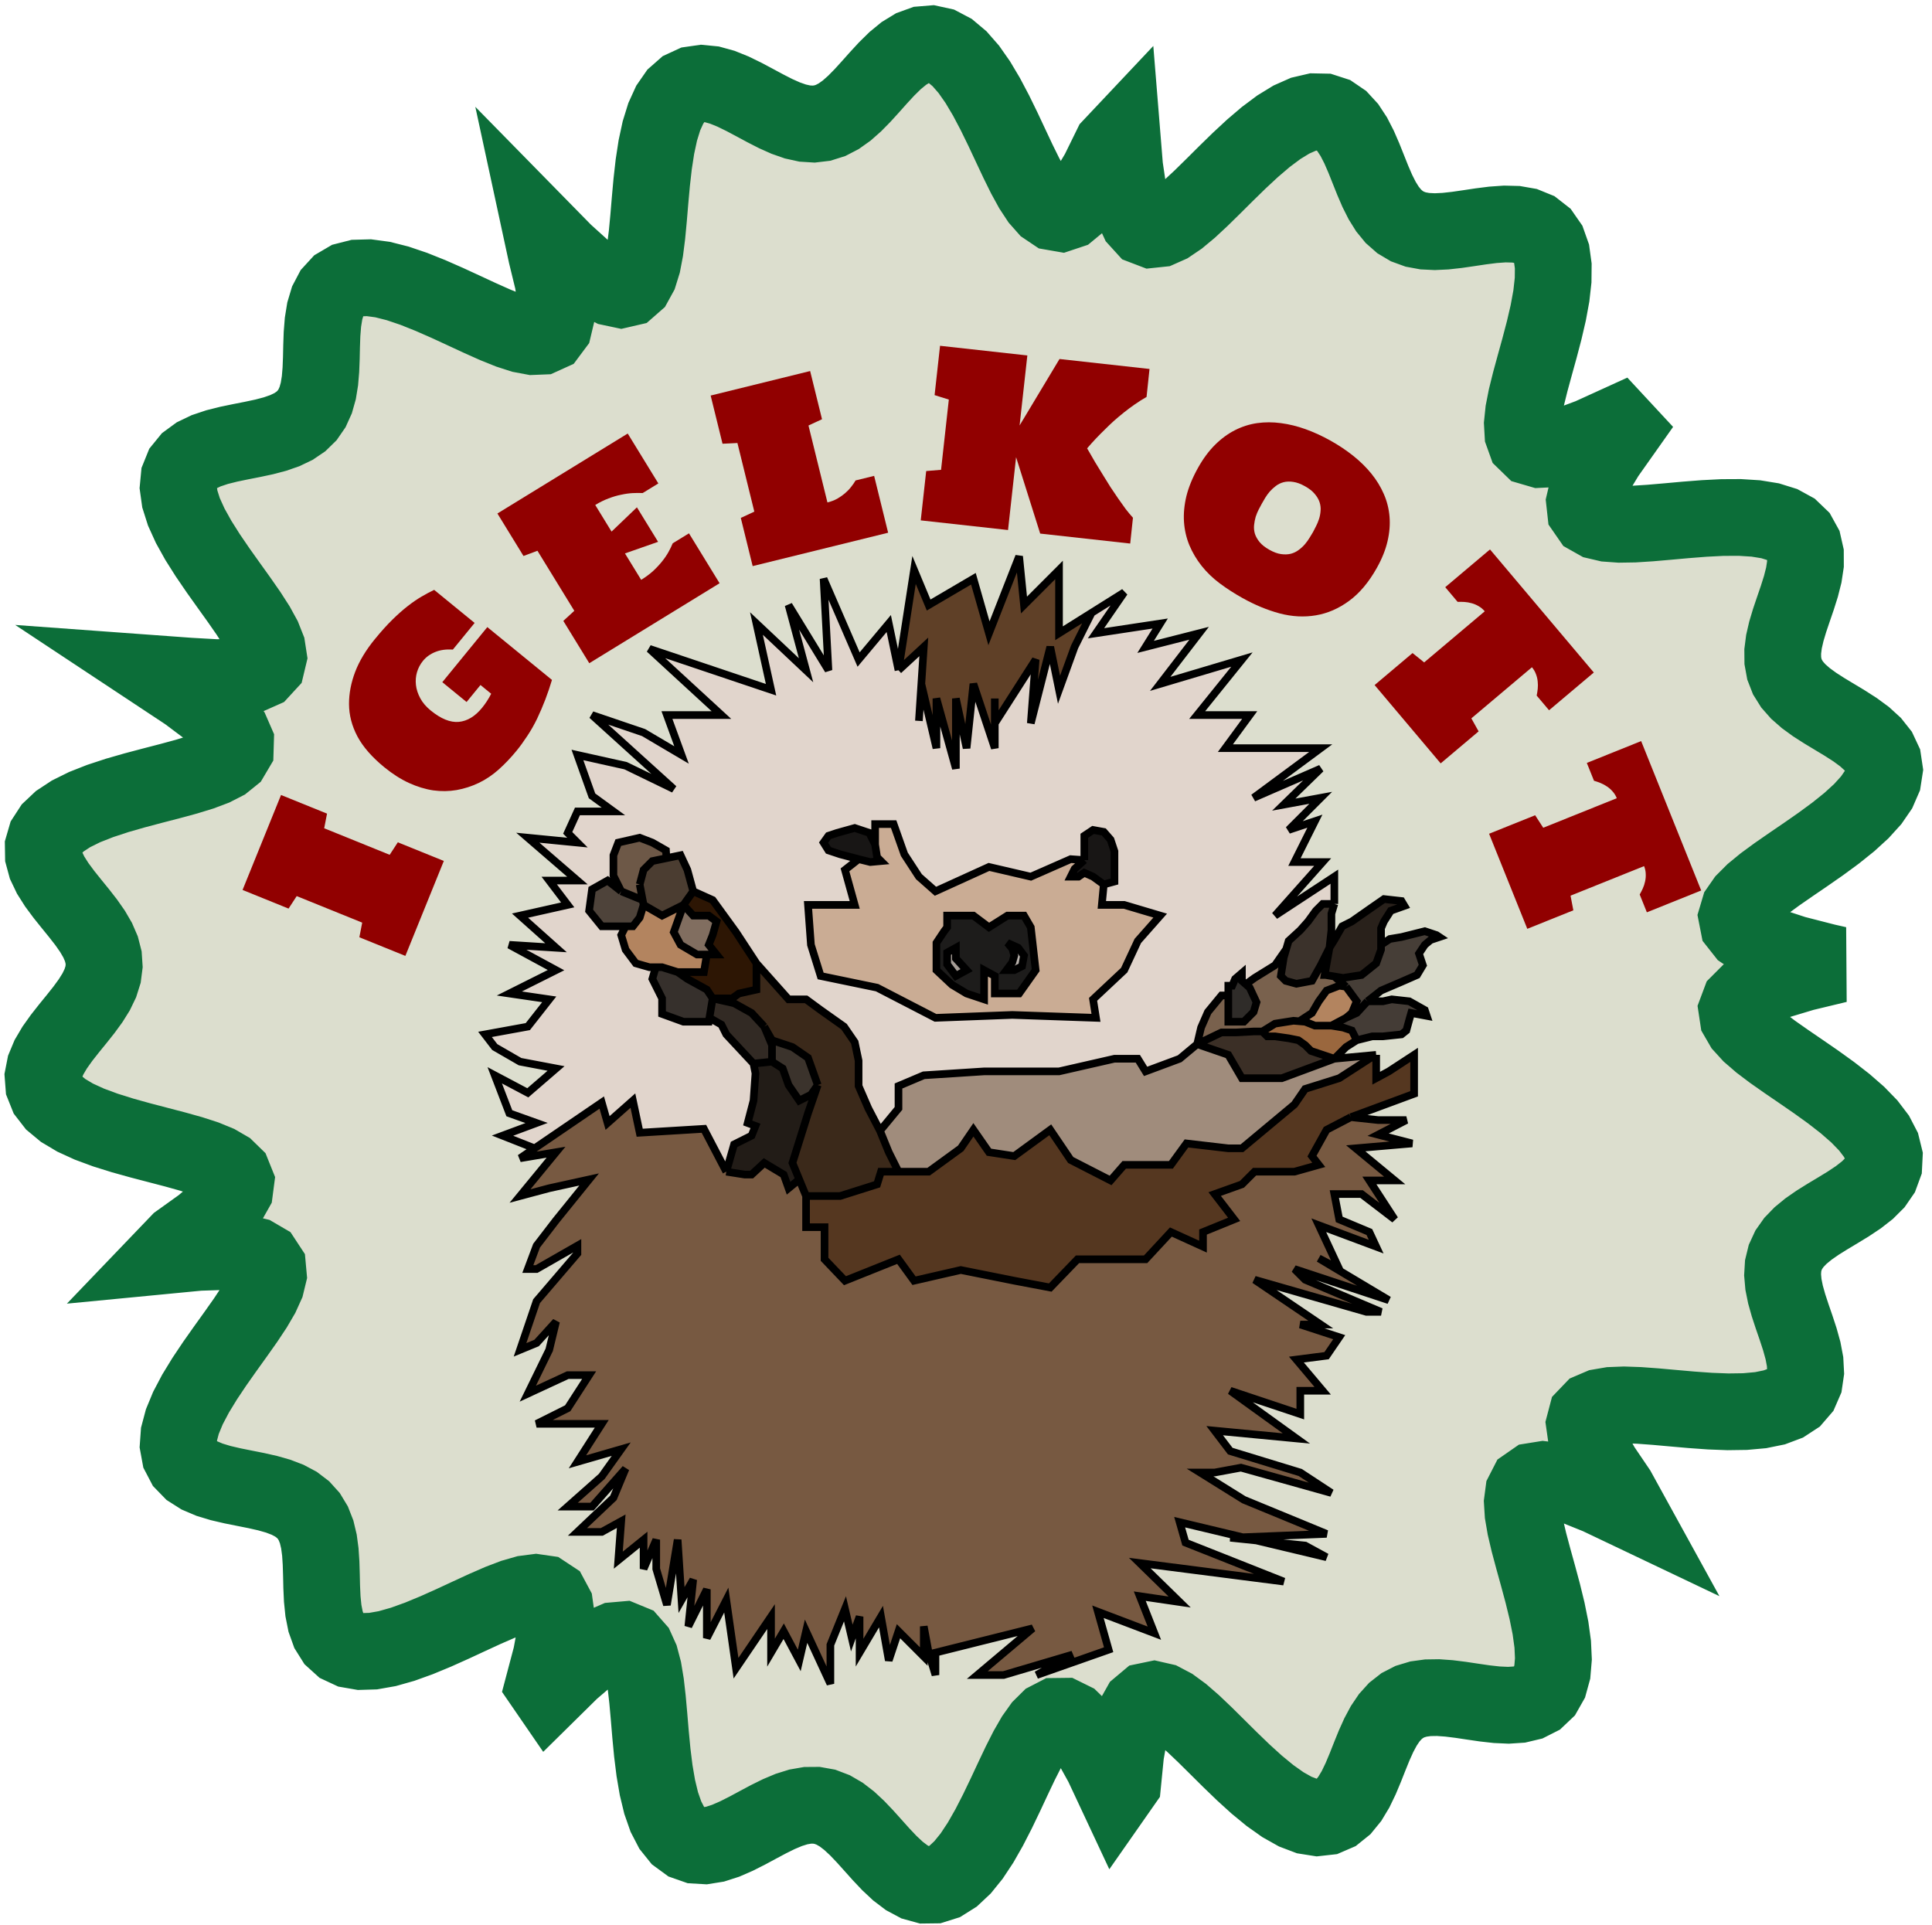<svg width="274" height="273" viewBox="0 0 274 273" fill="none" xmlns="http://www.w3.org/2000/svg">
<path fill-rule="evenodd" clip-rule="evenodd" d="M260.628 136.806L255.788 137.97L252.158 139.062L249.536 140.113L247.768 141.147L246.733 142.183L246.339 143.237L246.503 144.323L247.157 145.453L248.235 146.636L249.672 147.877L251.399 149.181L253.345 150.547L255.432 151.974L257.576 153.453L259.688 154.974L261.681 156.523L263.466 158.08L264.967 159.628L266.12 161.144L266.881 162.611L267.226 164.012L267.16 165.334L266.706 166.572L265.912 167.725L264.838 168.797L263.554 169.799L262.136 170.744L260.656 171.648L259.183 172.531L257.777 173.41L256.489 174.304L255.359 175.23L254.419 176.203L253.688 177.238L253.177 178.345L252.887 179.532L252.811 180.804L252.931 182.161L253.222 183.601L253.648 185.115L254.165 186.689L254.721 188.304L255.256 189.935L255.705 191.552L256.001 193.121L256.079 194.603L255.88 195.964L255.356 197.168L254.477 198.187L253.23 199.002L251.626 199.604L249.696 199.997L247.489 200.197L245.071 200.231L242.515 200.134L239.899 199.947L237.301 199.718L234.795 199.494L232.447 199.321L230.319 199.248L228.464 199.319L226.93 199.581L225.764 200.08L225.01 200.866L224.714 201.992L224.931 203.521L225.725 205.529L227.178 208.111L229.399 211.387L230.95 214.207L226.681 212.175L223.349 210.833L220.789 210.081L218.871 209.844L217.499 210.064L216.59 210.695L216.076 211.699L215.899 213.039L216.002 214.681L216.33 216.588L216.831 218.72L217.448 221.029L218.122 223.462L218.795 225.961L219.405 228.459L219.894 230.889L220.21 233.183L220.307 235.278L220.152 237.119L219.726 238.667L219.027 239.899L218.066 240.811L216.869 241.417L215.475 241.749L213.928 241.851L212.276 241.776L210.566 241.584L208.843 241.333L207.146 241.079L205.509 240.875L203.957 240.764L202.508 240.785L201.174 240.967L199.962 241.332L198.871 241.894L197.896 242.658L197.027 243.62L196.25 244.77L195.546 246.086L194.892 247.538L194.264 249.086L193.634 250.68L192.971 252.261L192.247 253.765L191.432 255.121L190.501 256.261L189.434 257.12L188.22 257.644L186.853 257.796L185.34 257.557L183.695 256.932L181.942 255.946L180.109 254.648L178.228 253.101L176.333 251.381L174.457 249.571L172.627 247.755L170.868 246.015L169.2 244.43L167.639 243.074L166.193 242.014L164.871 241.316L163.676 241.044L162.61 241.265L161.673 242.052L160.866 243.49L160.189 245.681L159.643 248.756L159.233 252.885L158.261 254.275L156.372 250.24L154.737 247.29L153.299 245.251L152.01 243.992L150.833 243.411L149.738 243.424L148.699 243.96L147.694 244.956L146.703 246.348L145.709 248.075L144.698 250.07L143.658 252.26L142.58 254.567L141.456 256.906L140.285 259.189L139.066 261.327L137.804 263.235L136.506 264.839L135.182 266.08L133.845 266.92L132.506 267.342L131.178 267.358L129.871 266.997L128.593 266.312L127.347 265.367L126.136 264.234L124.958 262.988L123.806 261.702L122.675 260.443L121.556 259.269L120.438 258.229L119.312 257.362L118.168 256.697L116.995 256.25L115.786 256.033L114.532 256.042L113.229 256.268L111.874 256.691L110.466 257.282L109.01 258.001L107.512 258.8L105.985 259.621L104.445 260.399L102.913 261.066L101.412 261.549L99.968 261.78L98.608 261.701L97.358 261.263L96.237 260.441L95.262 259.227L94.439 257.638L93.766 255.713L93.234 253.511L92.823 251.102L92.509 248.567L92.262 245.99L92.049 243.453L91.833 241.034L91.579 238.804L91.251 236.828L90.811 235.163L90.223 233.863L89.447 232.98L88.439 232.565L87.152 232.678L85.528 233.385L83.499 234.768L80.975 236.933L77.844 240.021L77.094 238.93L78.177 234.843L78.761 231.712L78.912 229.377L78.677 227.714L78.092 226.624L77.187 226.027L75.988 225.854L74.52 226.043L72.809 226.534L70.884 227.268L68.778 228.185L66.529 229.221L64.184 230.31L61.793 231.382L59.413 232.367L57.102 233.2L54.919 233.818L52.915 234.172L51.137 234.226L49.614 233.962L48.365 233.379L47.388 232.495L46.667 231.345L46.175 229.973L45.869 228.433L45.702 226.781L45.624 225.074L45.585 223.362L45.534 221.692L45.429 220.101L45.231 218.619L44.909 217.267L44.437 216.06L43.797 215.003L42.979 214.098L41.979 213.337L40.8 212.709L39.456 212.194L37.968 211.77L36.364 211.407L34.685 211.073L32.979 210.73L31.302 210.339L29.715 209.859L28.284 209.252L27.072 208.482L26.139 207.522L25.529 206.356L25.276 204.976L25.389 203.391L25.86 201.62L26.657 199.693L27.734 197.65L29.026 195.535L30.459 193.393L31.957 191.269L33.439 189.204L34.829 187.235L36.052 185.391L37.041 183.699L37.73 182.179L38.054 180.847L37.951 179.717L37.351 178.803L36.178 178.118L34.341 177.678L31.73 177.503L28.2 177.62L23.564 178.067L25.4 176.152L28.693 173.793L31.014 171.833L32.507 170.195L33.285 168.816L33.437 167.646L33.034 166.644L32.142 165.774L30.818 165.006L29.122 164.309L27.115 163.659L24.863 163.029L22.438 162.396L19.921 161.738L17.395 161.035L14.951 160.27L12.676 159.429L10.653 158.503L8.953 157.489L7.628 156.388L6.712 155.207L6.212 153.957L6.112 152.652L6.375 151.308L6.945 149.942L7.755 148.568L8.73 147.199L9.795 145.845L10.879 144.513L11.916 143.207L12.851 141.926L13.635 140.67L14.232 139.433L14.617 138.212L14.772 136.999L14.692 135.787L14.379 134.568L13.847 133.338L13.119 132.088L12.228 130.815L11.217 129.517L10.142 128.193L9.063 126.846L8.051 125.481L7.18 124.107L6.526 122.737L6.159 121.384L6.138 120.065L6.508 118.796L7.291 117.592L8.488 116.464L10.073 115.422L12.001 114.468L14.204 113.601L16.604 112.812L19.113 112.091L21.642 111.421L24.106 110.782L26.421 110.154L28.514 109.513L30.316 108.834L31.764 108.092L32.8 107.257L33.365 106.301L33.398 105.189L32.828 103.881L31.573 102.332L29.53 100.482L26.565 98.26L22.5 95.57L26.854 95.887L30.713 96.105L33.6 96.02L35.67 95.662L37.043 95.052L37.817 94.21L38.071 93.147L37.875 91.878L37.296 90.416L36.396 88.776L35.24 86.979L33.895 85.047L32.435 83.009L30.933 80.899L29.471 78.758L28.125 76.629L26.973 74.558L26.08 72.59L25.501 70.766L25.272 69.118L25.409 67.672L25.907 66.438L26.742 65.414L27.871 64.586L29.239 63.93L30.783 63.414L32.439 62.999L34.142 62.645L35.836 62.312L37.468 61.963L38.997 61.561L40.389 61.078L41.622 60.488L42.68 59.771L43.556 58.913L44.252 57.905L44.776 56.745L45.143 55.438L45.378 53.996L45.508 52.437L45.572 50.788L45.61 49.085L45.67 47.371L45.803 45.696L46.059 44.114L46.487 42.682L47.131 41.456L48.024 40.483L49.186 39.801L50.623 39.435L52.323 39.389L54.259 39.65L56.39 40.189L58.667 40.959L61.031 41.903L63.425 42.955L65.79 44.046L68.075 45.106L70.231 46.068L72.218 46.868L74 47.443L75.548 47.734L76.835 47.682L77.837 47.228L78.527 46.303L78.877 44.832L78.854 42.723L78.414 39.861L77.498 36.099L76.696 32.384L80.05 35.803L82.753 38.245L84.93 39.864L86.674 40.776L88.062 41.071L89.153 40.818L89.998 40.078L90.642 38.905L91.125 37.35L91.484 35.467L91.758 33.311L91.982 30.945L92.192 28.438L92.425 25.865L92.714 23.307L93.091 20.849L93.582 18.573L94.208 16.552L94.983 14.852L95.91 13.515L96.986 12.568L98.197 12.01L99.524 11.82L100.944 11.959L102.43 12.369L103.955 12.984L105.495 13.735L107.028 14.55L108.537 15.362L110.007 16.113L111.431 16.749L112.803 17.229L114.123 17.52L115.392 17.6L116.614 17.455L117.798 17.081L118.95 16.484L120.081 15.679L121.2 14.69L122.318 13.554L123.444 12.316L124.588 11.032L125.758 9.766L126.958 8.588L128.192 7.575L129.461 6.8L130.759 6.33L132.081 6.221L133.418 6.512L134.757 7.219L136.087 8.335L137.394 9.829L138.668 11.648L139.902 13.722L141.088 15.968L142.227 18.299L143.319 20.626L144.37 22.862L145.389 24.927L146.387 26.747L147.377 28.253L148.376 29.381L149.402 30.07L150.477 30.257L151.624 29.874L152.874 28.841L154.26 27.063L155.827 24.42L157.627 20.752L159.132 19.155L159.498 23.664L160.001 27.054L160.636 29.511L161.402 31.176L162.298 32.161L163.323 32.553L164.477 32.431L165.759 31.862L167.165 30.91L168.691 29.641L170.326 28.122L172.058 26.423L173.867 24.623L175.732 22.802L177.624 21.044L179.513 19.433L181.365 18.048L183.147 16.957L184.829 16.212L186.386 15.849L187.801 15.877L189.064 16.286L190.177 17.044L191.149 18.101L191.998 19.395L192.749 20.86L193.428 22.424L194.065 24.02L194.691 25.588L195.333 27.076L196.019 28.439L196.771 29.645L197.609 30.669L198.549 31.496L199.602 32.122L200.775 32.549L202.07 32.787L203.483 32.856L205.004 32.784L206.617 32.605L208.298 32.362L210.016 32.104L211.735 31.886L213.411 31.768L214.997 31.808L216.445 32.061L217.708 32.575L218.748 33.387L219.533 34.517L220.046 35.966L220.286 37.717L220.266 39.736L220.016 41.973L219.576 44.367L218.998 46.852L218.34 49.357L217.659 51.818L217.018 54.173L216.474 56.366L216.084 58.35L215.904 60.081L215.986 61.521L216.386 62.635L217.162 63.389L218.379 63.745L220.113 63.659L222.457 63.078L225.527 61.934L229.477 60.134L230.29 61.01L227.796 64.539L226.112 67.328L225.118 69.507L224.725 71.18L224.863 72.427L225.477 73.314L226.517 73.899L227.938 74.232L229.696 74.359L231.742 74.327L234.026 74.181L236.489 73.968L239.066 73.735L241.685 73.53L244.268 73.399L246.739 73.387L249.02 73.531L251.044 73.86L252.757 74.395L254.119 75.142L255.116 76.098L255.75 77.246L256.048 78.56L256.053 80.007L255.819 81.553L255.412 83.158L254.897 84.788L254.341 86.412L253.805 88.001L253.345 89.536L253.007 91L252.829 92.385L252.84 93.684L253.061 94.897L253.501 96.029L254.162 97.086L255.038 98.078L256.11 99.017L257.352 99.92L258.725 100.801L260.183 101.681L261.668 102.576L263.114 103.506L264.448 104.488L265.597 105.537L266.488 106.663L267.055 107.873L267.249 109.17L267.036 110.546L266.407 111.994L265.375 113.496L263.979 115.036L262.276 116.593L260.34 118.146L258.256 119.678L256.113 121.172L253.998 122.616L251.999 124.002L250.194 125.326L248.657 126.587L247.458 127.788L246.662 128.933L246.334 130.033L246.542 131.096L247.363 132.136L248.886 133.168L251.222 134.212L254.511 135.288L258.94 136.425L260.628 136.806Z" fill="#DCDECE" stroke="#0C6E39" stroke-width="10.881"/>
<path d="M129.633 80.837L127.426 95.06L131.013 91.746L130.668 96.993L132.807 106.107V99.064L135.566 109.006V99.064L137.084 106.107L138.05 96.991L141.085 106.107V102.585L146.88 93.541L146.19 102.585L148.95 91.746L150.192 97.822L152.399 91.746L154.814 86.913L150.192 89.813V80.837L145.225 85.808L144.535 78.904L140.257 89.813L138.05 82.08L131.703 85.808L129.633 80.837Z" fill="#5F4027"/>
<path fill-rule="evenodd" clip-rule="evenodd" d="M103.004 166.173L99.83 160.097L90.724 160.649L89.758 156.093L86.17 159.269L85.342 156.369L75.822 162.859L73.752 164.27L78.858 163.411L73.752 169.625L77.892 168.52L83.549 167.277L78.858 173.077L76.098 176.667L74.856 179.981H76.098L81.893 176.667V177.772L76.098 184.538L73.752 191.442L76.098 190.475L78.858 187.438L77.892 191.442L74.856 197.656L80.513 195.032H83.549L80.513 199.727L76.098 201.936H85.342L81.893 207.322L88.102 205.526L85.342 209.393L80.513 213.673H83.963L88.723 208.288L86.998 212.431L81.893 217.264H85.342L88.102 215.745L87.688 221.268L91.275 218.368V222.511L93.069 218.368V222.511L94.587 227.62L96.105 218.368L96.657 226.929L98.312 224.03L97.622 230.658L100.244 225.41V232.315L103.004 226.929L104.383 236.595L109.351 229.277V234.386L111.144 231.348L113.352 235.491L114.318 231.348L117.767 238.805V233.281L119.837 228.172L120.803 232.315L121.906 229.277V234.386L124.942 229.277L126.046 235.491L127.426 231.348L131.013 234.938V230.658L131.703 234.386L132.669 237.562V234.386L146.466 230.934L138.602 237.562H142.327L152.124 234.662L147.018 237.562L157.229 233.972L155.711 228.586L163.714 231.624L161.644 226.377L167.301 227.206L161.644 221.682L182.065 224.306L168.129 218.782L167.301 215.883L188.136 220.854L185.1 219.197L174.476 218.092L188.136 217.54L176.408 212.707L170.199 208.84H172.268L175.994 208.15L188.825 211.74L184.41 208.84L174.476 205.803L172.268 202.903L183.858 204.008L174.476 197.241L184.41 200.555V197.241H187.584L183.858 192.823L188.136 192.27L189.929 189.647L184.41 187.852H187.308L177.925 181.5L193.793 186.057H195.862L185.1 181.5L183.582 179.981L196.966 184.4L187.032 178.462L189.929 179.981L187.032 173.767L195.172 176.805L194.207 174.734L189.929 172.939L189.239 169.349H193.103L197.794 172.939L194.207 167.416H197.794L192.275 162.859L200.278 162.168L195.448 160.926L199.45 158.854H195.448L191.585 158.44L188.136 160.235L186.066 163.963L187.032 165.206L183.582 166.173H177.925L176.132 167.968L172.268 169.349L175.028 172.939L170.612 174.734V176.805L166.059 174.734L162.472 178.6H155.435H152.813L148.95 182.605L143.845 181.638L136.256 180.119L129.633 181.638L127.426 178.6L119.837 181.638L116.939 178.6V174.044H114.318V169.625L113.352 167.277L111.834 168.52L111.144 166.587L108.385 164.93L106.591 166.587H105.625L103.004 166.173Z" fill="#775941"/>
<path fill-rule="evenodd" clip-rule="evenodd" d="M153.779 121.986V118.534L155.021 117.706L156.539 117.982L157.505 119.086L158.057 120.743V122.953V125.024L156.539 125.438L156.263 128.338H159.436L164.541 129.857L161.368 133.447L159.436 137.59L155.021 141.732L155.435 144.356L143.569 143.941L132.669 144.356L124.39 140.075L116.387 138.418L115.008 133.999L114.594 128.338H121.217L119.837 123.367L121.768 121.848L119.147 121.158L117.491 120.605L116.801 119.501L117.491 118.534L118.733 118.12L121.217 117.429L123.286 118.12L124.114 119.777V116.877H126.736L128.253 121.158L130.323 124.334L132.669 126.405L140.257 122.953L146.19 124.334L151.848 121.848L153.779 121.986Z" fill="#412B1A"/>
<path fill-rule="evenodd" clip-rule="evenodd" d="M156.539 125.438L155.021 124.334L153.779 123.781L152.951 124.334H151.848L152.399 123.229L153.779 121.986L151.848 121.848L146.19 124.334L140.257 122.953L132.669 126.405L130.323 124.334L128.253 121.158L126.736 116.877H124.114V119.777L124.39 121.572L124.942 122.124L123.424 122.262L121.768 121.848L119.837 123.367L121.217 128.338H114.594L115.008 133.999L116.387 138.418L124.39 140.075L132.669 144.356L143.569 143.941L155.435 144.356L155.021 141.732L159.436 137.59L161.368 133.447L164.541 129.857L159.436 128.338H156.263L156.539 125.438ZM134.324 129.857V131.514L133.91 132.066L132.807 133.723V137.59L135.014 139.661L137.084 140.904L139.568 141.732V139.661V137.59L141.085 138.418V140.904H142.879H144.535L146.88 137.59L146.19 131.514L145.225 129.857H142.879L140.257 131.514L138.05 129.857H134.324Z" fill="#CAAC94"/>
<path d="M117.491 118.534L116.801 119.501L117.491 120.605L119.147 121.158L121.768 121.848L123.424 122.262L124.942 122.124L124.39 121.572L124.114 119.777L123.286 118.12L121.217 117.429L118.733 118.12L117.491 118.534Z" fill="#181615"/>
<path d="M153.779 118.534V121.986L152.399 123.229L151.848 124.334H152.951L153.779 123.781L155.021 124.334L156.539 125.438L158.057 125.024V122.953V120.743L157.505 119.086L156.539 117.982L155.021 117.706L153.779 118.534Z" fill="#181615"/>
<path fill-rule="evenodd" clip-rule="evenodd" d="M134.324 131.514V129.857H138.05L140.257 131.514L142.879 129.857H145.225L146.19 131.514L146.88 137.59L144.535 140.904H142.879H141.085V138.418L139.568 137.59V139.661V141.732L137.084 140.904L135.014 139.661L132.807 137.59V133.723L133.91 132.066L134.324 131.514ZM135.566 135.933V134.414L134.324 135.104V136.761L135.566 138.418L137.084 137.59L135.566 135.933ZM143.569 134.552L142.879 133.723L144.397 134.414L145.225 135.518L144.949 137.037L143.845 137.59H142.741L143.569 136.485L143.845 135.518L143.569 134.552Z" fill="#1D1C1B"/>
<path d="M142.879 133.723L143.569 134.552L143.845 135.518L143.569 136.485L142.741 137.59H143.845L144.949 137.037L145.225 135.518L144.397 134.414L142.879 133.723Z" fill="#B8B1AC"/>
<path d="M135.566 134.414V135.933L137.084 137.59L135.566 138.418L134.324 136.761V135.104L135.566 134.414Z" fill="#A69D96"/>
<path d="M127.426 157.197L124.804 160.373L126.046 163.411L127.426 166.173H131.703L136.256 162.859L138.05 160.235L140.257 163.411L143.845 163.963L148.95 160.235L151.848 164.516L157.505 167.416L159.436 165.206H162.472H166.059L168.267 162.168L174.2 162.859H176.132L183.582 156.645L185.1 154.436L189.929 152.917L194.207 150.155L195.172 149.603L189.239 150.155L181.789 152.917H176.132L174.2 149.603L169.785 148.084L167.301 150.155L162.472 151.95L161.368 150.155H158.057L150.192 151.95H147.57H139.568L131.013 152.503L127.426 154.021V157.197Z" fill="#A08C7C"/>
<path d="M195.172 149.603L194.207 150.155L189.929 152.917L185.1 154.436L183.582 156.645L176.132 162.859H174.2L168.267 162.168L166.059 165.206H162.472H159.436L157.505 167.416L151.848 164.516L148.95 160.235L143.845 163.963L140.257 163.411L138.05 160.235L136.256 162.859L131.703 166.173H127.426H124.942L124.39 167.968L119.147 169.625H114.318V174.044H116.939V178.6L119.837 181.638L127.426 178.6L129.633 181.638L136.256 180.119L143.845 181.638L148.95 182.605L152.813 178.6H155.435H162.472L166.059 174.734L170.612 176.805V174.734L175.028 172.939L172.268 169.349L176.132 167.968L177.925 166.173H183.582L187.032 165.206L186.066 163.963L188.136 160.235L191.585 158.44L200.554 155.126V149.603L196.966 151.95L195.172 152.917V149.603Z" fill="#553720"/>
<path d="M182.065 135.794L181.651 138.418L182.341 139.108L183.858 139.523L186.066 139.108L187.308 136.899L188.55 134.414L188.825 131.928V129.581L189.239 128.2H188.55H187.584L186.618 129.166L185.514 130.685L184.41 131.928L182.754 133.447L182.41 134.621L182.065 135.794Z" fill="#3B322B"/>
<path d="M188.55 134.414L187.86 138.28H187.998L189.239 138.487L190.481 138.694L193.103 138.28L195.172 136.623L195.862 134.69V133.999V133.309V131.652L196.276 130.685L197.242 129.166L199.174 128.476L198.76 127.786L196.276 127.509L194.483 128.752L191.723 130.685L190.343 131.376L189.239 133.309L188.55 134.414Z" fill="#29211B"/>
<path d="M195.862 134.69L195.172 136.623L193.103 138.28L190.481 138.694L189.239 138.487L190.895 139.937L192.413 142.008L191.723 143.665L190.895 144.356L192.413 143.665L193.931 142.008L195.862 140.489L198.76 139.247L200.967 138.28L201.795 136.899L201.243 135.242L202.071 133.999L202.899 133.309L204.141 132.895L203.727 132.619L202.071 132.066L199.864 132.619L198.76 132.895L197.104 133.171L195.862 133.999V134.69Z" fill="#463E37"/>
<path d="M193.931 142.008L192.413 143.665L190.895 144.356L188.825 145.46L190.481 145.736L191.723 146.151L192.413 147.532L194.621 146.979H196.138L198.76 146.703L199.45 146.151L199.864 144.632L200.14 143.665L202.347 144.079L202.071 143.251L199.864 142.008L197.38 141.732L196.138 142.008H193.931Z" fill="#443C36"/>
<path d="M174.2 142.146V144.908H176.408L177.787 143.527L178.201 142.146L177.235 140.075L176.683 139.592L176.132 139.108V138.004L175.166 138.832L174.752 139.799H174.2V141.18V142.146Z" fill="#2F2C29"/>
<path d="M174.2 144.908V142.146V141.18H173.234L171.302 143.527L170.337 145.736L169.785 148.084L173.234 146.427H175.304L177.787 146.289H179.029L180.823 145.184L183.444 144.77L184.272 144.839L186.066 143.665L187.032 142.008L188.136 140.489L189.929 139.799L190.895 139.937L189.239 138.487L187.998 138.28H187.86L188.55 134.414L187.308 136.899L186.066 139.108L183.858 139.523L182.341 139.108L181.651 138.418L182.065 135.794L182.41 134.621L180.823 136.899L177.925 138.694L176.683 139.592L177.235 140.075L178.201 142.146L177.787 143.527L176.408 144.908H174.2Z" fill="#79614D"/>
<path d="M188.825 145.46L190.895 144.356L191.723 143.665L192.413 142.008L190.895 139.937L189.929 139.799L188.136 140.489L187.032 142.008L186.066 143.665L184.272 144.839L185.1 144.908L186.48 145.46H188.825Z" fill="#B3845F"/>
<path d="M188.825 145.46H186.48L185.1 144.908L184.272 144.839L183.444 144.77L180.823 145.184L179.029 146.289L179.719 146.979H180.823L182.754 147.255L184.134 147.532L185.1 148.222L185.928 149.05L189.239 150.155L190.895 148.498L192.413 147.532L191.723 146.151L190.481 145.736L188.825 145.46Z" fill="#9A673E"/>
<path d="M169.785 148.084L174.2 149.603L176.132 152.917H181.789L189.239 150.155L185.928 149.05L185.1 148.222L184.134 147.532L182.754 147.255L180.823 146.979H179.719L179.029 146.289H177.787L175.304 146.427H173.234L169.785 148.084Z" fill="#3B2F26"/>
<path d="M109.488 148.222V150.569L111.006 151.536L111.834 153.883L112.593 154.988L113.352 156.093L115.008 155.264L115.973 153.883L114.594 150.017L112.386 148.498L109.488 147.532L108.385 145.598L109.488 148.222Z" fill="#3B332C"/>
<path d="M101.072 141.594L100.612 144.356L102.314 145.322L103.004 146.703L106.867 150.846L109.488 150.569V148.222L108.385 145.598L106.591 143.665L104.107 142.284L101.072 141.594Z" fill="#322A24"/>
<path d="M96.105 137.866L93.897 137.175H93L92.517 138.832L93.897 141.594V143.803L96.933 144.908H100.52L100.612 144.356L101.072 141.594L100.244 140.351L97.484 138.832L96.105 137.866Z" fill="#36302C"/>
<path d="M96.933 128.338L95.553 132.204L96.519 133.999L98.864 135.38H100.244H101.624L100.52 133.999L101.072 132.619L101.624 130.685L100.52 129.857H98.312L96.933 128.338Z" fill="#816E60"/>
<path d="M91.275 128.338L93.897 129.857L96.933 128.338L98.312 126.405L97.484 123.367L96.519 121.296L94.518 121.71L92.517 122.124L91.275 123.367L90.724 125.438L91.144 127.648L91.275 128.338Z" fill="#4B3D31"/>
<path d="M91.144 127.648L90.724 125.438L91.275 123.367L92.517 122.124L94.518 121.71L94.449 120.605L92.517 119.501L90.724 118.81L87.688 119.501L86.998 121.296V124.195L88.102 126.405L91.144 127.648Z" fill="#6D5847"/>
<path d="M91.275 128.338L91.144 127.648L88.102 126.405L86.17 124.886L83.963 126.129L83.549 129.166L85.342 131.376H87.688H88.723H89.758L90.724 130.133L91.275 128.338Z" fill="#4E433A"/>
<path d="M109.488 150.569L106.867 150.846L107.143 152.226L106.867 156.093L106.039 159.269L107.143 159.683L106.591 161.064L104.107 162.306L103.004 166.173L105.625 166.587H106.591L108.385 164.93L111.144 166.587L111.834 168.52L113.352 167.277L112.386 164.93L112.593 164.27L114.594 157.888L115.973 153.883L115.008 155.264L113.352 156.093L112.593 154.988L111.834 153.883L111.006 151.536L109.488 150.569Z" fill="#221C17"/>
<path fill-rule="evenodd" clip-rule="evenodd" d="M100.244 135.38L99.83 137.866H98.864H96.105L97.484 138.832L100.244 140.351L101.072 141.594H103.831L104.797 140.904L107.281 140.351V136.623L104.383 132.204L101.072 127.648L98.312 126.405L96.933 128.338L98.312 129.857H100.52L101.624 130.685L101.072 132.619L100.52 133.999L101.624 135.38H100.244Z" fill="#2D1604"/>
<path d="M93.897 129.857L91.275 128.338L90.724 130.133L89.758 131.376H88.723L88.102 132.619L88.723 134.69L90.172 136.623L92.103 137.175H93H93.897L96.105 137.866H98.864H99.83L100.244 135.38H98.864L96.519 133.999L95.553 132.204L96.933 128.338L93.897 129.857Z" fill="#B3845F"/>
<path d="M107.281 136.623V140.351L104.797 140.904L103.831 141.594H101.072L104.107 142.284L106.591 143.665L108.385 145.598L109.488 147.532L112.386 148.498L114.594 150.017L115.973 153.883L114.594 157.888L112.593 164.27L112.386 164.93L113.352 167.277L114.318 169.625H119.147L124.39 167.968L124.942 166.173H127.426L126.046 163.411L124.804 160.373L123.148 157.197L121.768 154.021V151.95V150.431L121.217 147.808L119.699 145.598L116.387 143.251L114.318 141.732H111.834L107.281 136.623Z" fill="#3B291A"/>
<path fill-rule="evenodd" clip-rule="evenodd" d="M96.519 121.296L97.484 123.367L98.312 126.405L101.072 127.648L104.383 132.204L107.281 136.623L111.834 141.732H114.318L116.387 143.251L119.699 145.598L121.217 147.808L121.768 150.431V151.95V154.021L123.148 157.197L124.804 160.373L127.426 157.197V154.021L131.013 152.503L139.568 151.95H147.57H150.192L158.057 150.155H161.368L162.472 151.95L167.301 150.155L169.785 148.084L170.337 145.736L171.302 143.527L173.234 141.18H174.2V139.799H174.752L175.166 138.832L176.132 138.004V139.108L176.683 139.592L177.925 138.694L180.823 136.899L182.41 134.621L182.754 133.447L184.41 131.928L185.514 130.685L186.618 129.166L187.584 128.2H188.55H189.239V124.334L180.823 129.857L187.584 122.262H183.582L186.48 116.463L182.754 117.706L187.308 113.149L182.065 114.115L187.308 109.006L177.787 113.149L187.308 106.107H173.786L177.235 101.412H169.785L176.132 93.541L164.541 96.991L170.061 89.813L162.472 91.746L164.541 88.432L155.435 89.813L159.436 84.013L154.814 86.913L152.399 91.746L150.192 97.822L148.95 91.746L146.19 102.585L146.88 93.541L141.085 102.585V106.107L138.05 96.991L137.084 106.107L135.566 99.064V109.006L132.807 99.064V106.107L130.668 96.993L131.013 91.746L127.426 95.06L126.046 88.432L121.768 93.541L116.801 82.08L117.491 95.06L111.834 85.808L114.318 95.06L107.281 88.432L109.351 97.822L92.103 92.022L102.314 101.412H94.587L96.657 107.073L91.275 103.897L83.963 101.412L95.553 111.906L88.723 108.592L81.893 107.073L83.963 112.873L86.998 115.082H81.893L80.513 118.12L81.893 119.501L74.856 118.81L81.893 124.886H77.892L80.513 128.338L73.752 129.857L78.858 134.414L72.235 133.999L78.858 137.59L72.235 140.904L77.892 141.732L74.856 145.598L68.785 146.703L70.165 148.498L73.752 150.569L78.858 151.536L74.856 154.988L70.165 152.503L72.235 157.888L76.098 159.269L71.269 161.064L75.822 162.859L85.342 156.369L86.17 159.269L89.758 156.093L90.724 160.649L99.83 160.097L103.004 166.173L104.107 162.306L106.591 161.064L107.143 159.683L106.039 159.269L106.867 156.093L107.143 152.226L106.867 150.846L103.004 146.703L102.314 145.322L100.612 144.356L100.52 144.908H96.933L93.897 143.803V141.594L92.517 138.832L93 137.175H92.103L90.172 136.623L88.723 134.69L88.102 132.619L88.723 131.376H87.688H85.342L83.549 129.166L83.963 126.129L86.17 124.886L88.102 126.405L86.998 124.195V121.296L87.688 119.501L90.724 118.81L92.517 119.501L94.449 120.605L94.518 121.71L96.519 121.296ZM153.779 121.986V118.534L155.021 117.706L156.539 117.982L157.505 119.086L158.057 120.743V122.953V125.024L156.539 125.438L156.263 128.338H159.436L164.541 129.857L161.368 133.447L159.436 137.59L155.021 141.732L155.435 144.356L143.569 143.941L132.669 144.356L124.39 140.075L116.387 138.418L115.008 133.999L114.594 128.338H121.217L119.837 123.367L121.768 121.848L119.147 121.158L117.491 120.605L116.801 119.501L117.491 118.534L118.733 118.12L121.217 117.429L123.286 118.12L124.114 119.777V116.877H126.736L128.253 121.158L130.323 124.334L132.669 126.405L140.257 122.953L146.19 124.334L151.848 121.848L153.779 121.986Z" fill="#E1D5CC"/>
<path d="M153.779 121.986V118.534L155.021 117.706L156.539 117.982L157.505 119.086L158.057 120.743V122.953V125.024L156.539 125.438M153.779 121.986L152.399 123.229L151.848 124.334H152.951L153.779 123.781L155.021 124.334L156.539 125.438M153.779 121.986L151.848 121.848L146.19 124.334L140.257 122.953L132.669 126.405L130.323 124.334L128.253 121.158L126.736 116.877H124.114V119.777M156.539 125.438L156.263 128.338H159.436L164.541 129.857L161.368 133.447L159.436 137.59L155.021 141.732L155.435 144.356L143.569 143.941L132.669 144.356L124.39 140.075L116.387 138.418L115.008 133.999L114.594 128.338H121.217L119.837 123.367L121.768 121.848M124.114 119.777L123.286 118.12L121.217 117.429L118.733 118.12L117.491 118.534L116.801 119.501L117.491 120.605L119.147 121.158L121.768 121.848M124.114 119.777L124.39 121.572L124.942 122.124L123.424 122.262L121.768 121.848M91.275 128.338L93.897 129.857L96.933 128.338M91.275 128.338L90.724 125.438M91.275 128.338L91.144 127.648M91.275 128.338L90.724 130.133L89.758 131.376H88.723M90.724 125.438L91.275 123.367L92.517 122.124L94.518 121.71M90.724 125.438L91.144 127.648M98.312 126.405L97.484 123.367L96.519 121.296L94.518 121.71M98.312 126.405L96.933 128.338M98.312 126.405L101.072 127.648L104.383 132.204L107.281 136.623M96.933 128.338L95.553 132.204L96.519 133.999L98.864 135.38H100.244M96.933 128.338L98.312 129.857H100.52L101.624 130.685L101.072 132.619L100.52 133.999L101.624 135.38H100.244M91.144 127.648L88.102 126.405M88.102 126.405L86.998 124.195V121.296L87.688 119.501L90.724 118.81L92.517 119.501L94.449 120.605L94.518 121.71M88.102 126.405L86.17 124.886L83.963 126.129L83.549 129.166L85.342 131.376H87.688H88.723M88.723 131.376L88.102 132.619L88.723 134.69L90.172 136.623L92.103 137.175H93M96.105 137.866L93.897 137.175H93M96.105 137.866H98.864H99.83L100.244 135.38M96.105 137.866L97.484 138.832L100.244 140.351L101.072 141.594M93 137.175L92.517 138.832L93.897 141.594V143.803L96.933 144.908H100.52L100.612 144.356M101.072 141.594H103.831L104.797 140.904L107.281 140.351V136.623M101.072 141.594L100.612 144.356M101.072 141.594L104.107 142.284L106.591 143.665L108.385 145.598M107.281 136.623L111.834 141.732H114.318L116.387 143.251L119.699 145.598L121.217 147.808L121.768 150.431V151.95V154.021L123.148 157.197L124.804 160.373M100.612 144.356L102.314 145.322L103.004 146.703L106.867 150.846M106.867 150.846L109.488 150.569M106.867 150.846L107.143 152.226L106.867 156.093L106.039 159.269L107.143 159.683L106.591 161.064L104.107 162.306L103.004 166.173M109.488 150.569V148.222L108.385 145.598M109.488 150.569L111.006 151.536L111.834 153.883L112.593 154.988L113.352 156.093L115.008 155.264L115.973 153.883M108.385 145.598L109.488 147.532L112.386 148.498L114.594 150.017L115.973 153.883M115.973 153.883L114.594 157.888L112.593 164.27L112.386 164.93L113.352 167.277M124.804 160.373L127.426 157.197V154.021L131.013 152.503L139.568 151.95H147.57H150.192L158.057 150.155H161.368L162.472 151.95L167.301 150.155L169.785 148.084M124.804 160.373L126.046 163.411L127.426 166.173M169.785 148.084L174.2 149.603L176.132 152.917H181.789L189.239 150.155M169.785 148.084L173.234 146.427H175.304L177.787 146.289H179.029M169.785 148.084L170.337 145.736L171.302 143.527L173.234 141.18H174.2M189.239 150.155L195.172 149.603M189.239 150.155L190.895 148.498L192.413 147.532M189.239 150.155L185.928 149.05L185.1 148.222L184.134 147.532L182.754 147.255L180.823 146.979H179.719L179.029 146.289M195.172 149.603L194.207 150.155L189.929 152.917L185.1 154.436L183.582 156.645L176.132 162.859H174.2L168.267 162.168L166.059 165.206H162.472H159.436L157.505 167.416L151.848 164.516L148.95 160.235L143.845 163.963L140.257 163.411L138.05 160.235L136.256 162.859L131.703 166.173H127.426M195.172 149.603V152.917L196.966 151.95L200.554 149.603V155.126L191.585 158.44M127.426 166.173H124.942L124.39 167.968L119.147 169.625H114.318M114.318 169.625L113.352 167.277M114.318 169.625V174.044H116.939V178.6L119.837 181.638L127.426 178.6L129.633 181.638L136.256 180.119L143.845 181.638L148.95 182.605L152.813 178.6H155.435H162.472L166.059 174.734L170.612 176.805V174.734L175.028 172.939L172.268 169.349L176.132 167.968L177.925 166.173H183.582L187.032 165.206L186.066 163.963L188.136 160.235L191.585 158.44M103.004 166.173L105.625 166.587H106.591L108.385 164.93L111.144 166.587L111.834 168.52L113.352 167.277M103.004 166.173L99.83 160.097L90.724 160.649L89.758 156.093L86.17 159.269L85.342 156.369L75.822 162.859M191.585 158.44L195.448 158.854H199.45L195.448 160.926L200.278 162.168L192.275 162.859L197.794 167.416H194.207L197.794 172.939L193.103 169.349H189.239L189.929 172.939L194.207 174.734L195.172 176.805L187.032 173.767L189.929 179.981L187.032 178.462L196.966 184.4L183.582 179.981L185.1 181.5L195.862 186.057H193.793L177.925 181.5L187.308 187.852H184.41L189.929 189.647L188.136 192.27L183.858 192.823L187.584 197.241H184.41V200.555L174.476 197.241L183.858 204.008L172.268 202.903L174.476 205.803L184.41 208.84L188.825 211.74L175.994 208.15L172.268 208.84H170.199L176.408 212.707L188.136 217.54L174.476 218.092L185.1 219.197L188.136 220.854L167.301 215.883L168.129 218.782L182.065 224.306L161.644 221.682L167.301 227.206L161.644 226.377L163.714 231.624L155.711 228.586L157.229 233.972L147.018 237.562L152.124 234.662L142.327 237.562H138.602L146.466 230.934L132.669 234.386V237.562L131.703 234.386L131.013 230.658V234.938L127.426 231.348L126.046 235.491L124.942 229.277L121.906 234.386V229.277L120.803 232.315L119.837 228.172L117.767 233.281V238.805L114.318 231.348L113.352 235.491L111.144 231.348L109.351 234.386V229.277L104.383 236.595L103.004 226.929L100.244 232.315V225.41L97.622 230.658L98.312 224.03L96.657 226.929L96.105 218.368L94.587 227.62L93.069 222.511V218.368L91.275 222.511V218.368L87.688 221.268L88.102 215.745L85.342 217.264H81.893L86.998 212.431L88.723 208.288L83.963 213.673H80.513L85.342 209.393L88.102 205.526L81.893 207.322L85.342 201.936H76.098L80.513 199.727L83.549 195.032H80.513L74.856 197.656L77.892 191.442L78.858 187.438L76.098 190.475L73.752 191.442L76.098 184.538L81.893 177.772V176.667L76.098 179.981H74.856L76.098 176.667L78.858 173.077L83.549 167.277L77.892 168.52L73.752 169.625L78.858 163.411L73.752 164.27L75.822 162.859M189.239 128.2H188.55H187.584L186.618 129.166L185.514 130.685L184.41 131.928L182.754 133.447L182.41 134.621M189.239 128.2L188.825 129.581V131.928L188.55 134.414M189.239 128.2V124.334L180.823 129.857L187.584 122.262H183.582L186.48 116.463L182.754 117.706L187.308 113.149L182.065 114.115L187.308 109.006L177.787 113.149L187.308 106.107H173.786L177.235 101.412H169.785L176.132 93.541L164.541 96.991L170.061 89.813L162.472 91.746L164.541 88.432L155.435 89.813L159.436 84.013L154.814 86.913M188.55 134.414L187.308 136.899L186.066 139.108L183.858 139.523L182.341 139.108L181.651 138.418L182.065 135.794L182.41 134.621M188.55 134.414L187.86 138.28H187.998L189.239 138.487M188.55 134.414L189.239 133.309L190.343 131.376L191.723 130.685L194.483 128.752L196.276 127.509L198.76 127.786L199.174 128.476L197.242 129.166L196.276 130.685L195.862 131.652V133.309V133.999M195.862 133.999V134.69L195.172 136.623L193.103 138.28L190.481 138.694L189.239 138.487M195.862 133.999L197.104 133.171L198.76 132.895L199.864 132.619L202.071 132.066L203.727 132.619L204.141 132.895L202.899 133.309L202.071 133.999L201.243 135.242L201.795 136.899L200.967 138.28L198.76 139.247L195.862 140.489L193.931 142.008M193.931 142.008L192.413 143.665L190.895 144.356M193.931 142.008H196.138L197.38 141.732L199.864 142.008L202.071 143.251L202.347 144.079L200.14 143.665L199.864 144.632L199.45 146.151L198.76 146.703L196.138 146.979H194.621L192.413 147.532M190.895 144.356L188.825 145.46M190.895 144.356L191.723 143.665L192.413 142.008L190.895 139.937M188.825 145.46H186.48L185.1 144.908L184.272 144.839M188.825 145.46L190.481 145.736L191.723 146.151L192.413 147.532M179.029 146.289L180.823 145.184L183.444 144.77L184.272 144.839M189.239 138.487L190.895 139.937M190.895 139.937L189.929 139.799L188.136 140.489L187.032 142.008L186.066 143.665L184.272 144.839M174.2 141.18V142.146V144.908H176.408L177.787 143.527L178.201 142.146L177.235 140.075L176.683 139.592M174.2 141.18V139.799H174.752L175.166 138.832L176.132 138.004V139.108L176.683 139.592M176.683 139.592L177.925 138.694L180.823 136.899L182.41 134.621M75.822 162.859L71.269 161.064L76.098 159.269L72.235 157.888L70.165 152.503L74.856 154.988L78.858 151.536L73.752 150.569L70.165 148.498L68.785 146.703L74.856 145.598L77.892 141.732L72.235 140.904L78.858 137.59L72.235 133.999L78.858 134.414L73.752 129.857L80.513 128.338L77.892 124.886H81.893L74.856 118.81L81.893 119.501L80.513 118.12L81.893 115.082H86.998L83.963 112.873L81.893 107.073L88.723 108.592L95.553 111.906L83.963 101.412L91.275 103.897L96.657 107.073L94.587 101.412H102.314L92.103 92.022L109.351 97.822L107.281 88.432L114.318 95.06L111.834 85.808L117.491 95.06L116.801 82.08L121.768 93.541L126.046 88.432L127.426 95.06M127.426 95.06L129.633 80.837L131.703 85.808L138.05 82.08L140.257 89.813L144.535 78.904L145.225 85.808L150.192 80.837V89.813L154.814 86.913M127.426 95.06L131.013 91.746L130.668 96.993M130.323 102.24L130.668 96.993M130.668 96.993L132.807 106.107V99.064L135.566 109.006V99.064L137.084 106.107L138.05 96.991L141.085 106.107V102.585M141.085 99.064V102.585M141.085 102.585L146.88 93.541L146.19 102.585L148.95 91.746L150.192 97.822L152.399 91.746L154.814 86.913M134.324 131.514V129.857H138.05L140.257 131.514L142.879 129.857H145.225L146.19 131.514L146.88 137.59L144.535 140.904H142.879H141.085V138.418L139.568 137.59V139.661V141.732L137.084 140.904L135.014 139.661L132.807 137.59V133.723L133.91 132.066L134.324 131.514ZM135.566 134.414V135.933L137.084 137.59L135.566 138.418L134.324 136.761V135.104L135.566 134.414ZM142.879 133.723L143.569 134.552L143.845 135.518L143.569 136.485L142.741 137.59H143.845L144.949 137.037L145.225 135.518L144.397 134.414L142.879 133.723Z" stroke="black" stroke-width="1.083"/>
<path d="M34.401 126.218L39.857 112.75L46.38 115.393L45.977 117.469L55.266 121.232L56.421 119.461L62.945 122.103L57.489 135.571L50.965 132.929L51.369 130.852L42.079 127.089L40.924 128.861L34.401 126.218Z" fill="#910000"/>
<path d="M54.506 108.816C52.756 107.387 51.483 105.928 50.688 104.441C49.9 102.945 49.504 101.414 49.499 99.847C49.495 98.349 49.784 96.833 50.367 95.299C50.95 93.765 51.881 92.215 53.16 90.649C54.043 89.569 54.872 88.648 55.648 87.886C56.424 87.124 57.155 86.478 57.839 85.948C58.53 85.409 59.181 84.964 59.79 84.61C60.407 84.249 61.001 83.931 61.573 83.659L67.313 88.348L64.224 92.128C63.273 92.063 62.439 92.177 61.723 92.472C61.014 92.759 60.434 93.178 59.983 93.731C59.6 94.2 59.319 94.731 59.141 95.326C58.969 95.911 58.919 96.52 58.99 97.15C59.061 97.781 59.267 98.409 59.606 99.036C59.938 99.656 60.43 100.232 61.083 100.766C62.532 101.949 63.858 102.488 65.061 102.382C66.271 102.268 67.372 101.604 68.364 100.39C68.611 100.089 68.84 99.773 69.053 99.445C69.272 99.108 69.475 98.757 69.661 98.392L68.142 97.151L66.172 99.562L62.73 96.751L69.113 88.939L78.281 96.429C78.017 97.316 77.706 98.235 77.348 99.186C76.989 100.121 76.597 101.036 76.173 101.932C75.746 102.812 75.276 103.636 74.762 104.402C74.256 105.175 73.756 105.864 73.264 106.466C72.457 107.454 71.612 108.342 70.731 109.13C69.85 109.918 68.904 110.555 67.892 111.041C66.888 111.519 65.846 111.854 64.767 112.048C63.679 112.234 62.57 112.25 61.44 112.095C60.309 111.924 59.163 111.575 58.004 111.046C56.836 110.511 55.67 109.767 54.506 108.816Z" fill="#910000"/>
<path d="M90.932 82.236C91.559 81.852 92.117 81.439 92.608 80.998C93.093 80.549 93.515 80.099 93.874 79.651C94.242 79.196 94.55 78.747 94.798 78.303C95.046 77.86 95.247 77.444 95.403 77.057L97.712 75.64L102.054 82.718L83.573 94.059L79.892 88.059L81.449 86.628L76.224 78.113L74.243 78.853L70.544 72.827L89.025 61.486L93.368 68.563L91.143 69.929C90.724 69.907 90.255 69.909 89.738 69.934C89.221 69.96 88.672 70.037 88.091 70.165C87.514 70.278 86.918 70.454 86.302 70.692C85.682 70.921 85.053 71.23 84.418 71.62L86.733 75.394L90.329 71.951L93.332 76.844L88.633 78.49L90.932 82.236Z" fill="#910000"/>
<path d="M117.349 71.26C117.853 71.136 118.312 70.962 118.724 70.738C119.134 70.503 119.505 70.245 119.836 69.963C120.167 69.681 120.455 69.382 120.7 69.065C120.956 68.746 121.169 68.437 121.341 68.139L123.971 67.491L125.957 75.554L106.745 80.287L105.062 73.452L106.98 72.562L104.583 62.83L102.47 62.933L100.787 56.099L114.896 52.623L116.58 59.457L114.661 60.348L117.349 71.26Z" fill="#910000"/>
<path d="M162.606 56.296C162.048 56.615 161.499 56.962 160.957 57.337C160.415 57.713 159.893 58.101 159.392 58.502C158.891 58.904 158.411 59.307 157.953 59.714C157.505 60.121 157.092 60.516 156.712 60.898C156.249 61.347 155.808 61.793 155.389 62.237C154.97 62.68 154.567 63.13 154.179 63.587C154.562 64.261 154.94 64.917 155.316 65.557C155.703 66.187 156.09 66.817 156.477 67.448C156.8 67.973 157.137 68.516 157.488 69.077C157.851 69.629 158.216 70.169 158.581 70.699C158.947 71.229 159.305 71.731 159.655 72.205C160.017 72.669 160.358 73.077 160.678 73.428L160.289 77.089L147.522 75.676L144.104 64.839L142.961 75.171L130.581 73.802L131.355 66.806L133.463 66.631L134.565 56.669L132.546 56.038L133.32 49.042L145.7 50.412L144.601 60.341L150.262 50.916L163.028 52.329L162.606 56.296Z" fill="#910000"/>
<path d="M176.212 84.815C175.06 84.172 173.986 83.478 172.989 82.736C172.002 81.998 171.145 81.172 170.417 80.257C169.699 79.348 169.122 78.375 168.685 77.339C168.254 76.293 167.998 75.189 167.916 74.029C167.839 72.859 167.953 71.635 168.259 70.356C168.58 69.074 169.128 67.739 169.903 66.352C170.631 65.049 171.439 63.959 172.326 63.08C173.214 62.201 174.158 61.509 175.159 61.003C176.16 60.497 177.206 60.165 178.298 60.008C179.399 59.855 180.519 59.856 181.659 60.01C182.814 60.16 183.98 60.446 185.156 60.868C186.341 61.295 187.519 61.836 188.69 62.49C189.86 63.144 190.938 63.864 191.923 64.65C192.908 65.436 193.767 66.282 194.5 67.187C195.232 68.092 195.817 69.05 196.255 70.063C196.702 71.08 196.972 72.148 197.066 73.266C197.16 74.383 197.065 75.55 196.781 76.767C196.503 77.974 196 79.228 195.272 80.531C194.132 82.569 192.819 84.133 191.331 85.221C189.858 86.305 188.287 86.988 186.619 87.269C184.951 87.551 183.237 87.46 181.477 86.996C179.722 86.523 177.967 85.796 176.212 84.815ZM185.074 68.96C184.47 68.622 183.915 68.418 183.41 68.346C182.92 68.27 182.467 68.283 182.051 68.385C181.644 68.492 181.28 68.666 180.959 68.908C180.638 69.15 180.348 69.415 180.088 69.703C179.837 69.996 179.62 70.296 179.436 70.602C179.253 70.909 179.095 71.18 178.963 71.415C178.831 71.651 178.683 71.928 178.519 72.245C178.354 72.561 178.21 72.908 178.086 73.285C177.977 73.657 177.901 74.048 177.858 74.458C177.814 74.867 177.851 75.278 177.968 75.69C178.099 76.097 178.323 76.495 178.639 76.882C178.965 77.275 179.429 77.64 180.033 77.978C180.637 78.315 181.187 78.517 181.683 78.584C182.188 78.655 182.648 78.64 183.064 78.538C183.486 78.427 183.859 78.246 184.186 77.995C184.521 77.749 184.814 77.479 185.065 77.186C185.321 76.883 185.541 76.578 185.724 76.272C185.917 75.971 186.08 75.703 186.212 75.467C186.343 75.231 186.487 74.952 186.642 74.63C186.807 74.313 186.948 73.971 187.067 73.604C187.186 73.237 187.259 72.85 187.287 72.445C187.325 72.045 187.278 71.641 187.147 71.233C187.016 70.826 186.785 70.43 186.454 70.047C186.138 69.66 185.678 69.297 185.074 68.96Z" fill="#910000"/>
<path d="M226.037 95.379L219.69 100.732L217.933 98.65C217.997 98.356 218.047 98.038 218.084 97.696C218.12 97.354 218.119 97.008 218.079 96.66C218.048 96.304 217.967 95.956 217.834 95.615C217.71 95.266 217.52 94.939 217.262 94.634L208.671 101.88L209.699 103.728L204.319 108.266L194.95 97.159L200.33 92.621L201.978 93.946L210.569 86.7C210.311 86.394 210.021 86.151 209.699 85.97C209.385 85.782 209.055 85.643 208.71 85.552C208.373 85.454 208.033 85.395 207.69 85.373C207.346 85.352 207.024 85.348 206.724 85.361L204.967 83.278L211.314 77.924L226.037 95.379Z" fill="#910000"/>
<path d="M241.266 126.293L233.562 129.39L232.546 126.862C232.698 126.602 232.845 126.316 232.987 126.002C233.129 125.689 233.236 125.361 233.308 125.017C233.389 124.67 233.421 124.313 233.402 123.948C233.394 123.578 233.315 123.208 233.165 122.837L222.737 127.028L223.135 129.106L216.604 131.73L211.185 118.247L217.716 115.622L218.866 117.397L229.295 113.206C229.146 112.835 228.946 112.513 228.697 112.241C228.458 111.964 228.188 111.728 227.889 111.534C227.599 111.336 227.295 111.173 226.975 111.045C226.656 110.917 226.352 110.812 226.062 110.73L225.046 108.202L232.751 105.105L241.266 126.293Z" fill="#910000"/>
</svg>
